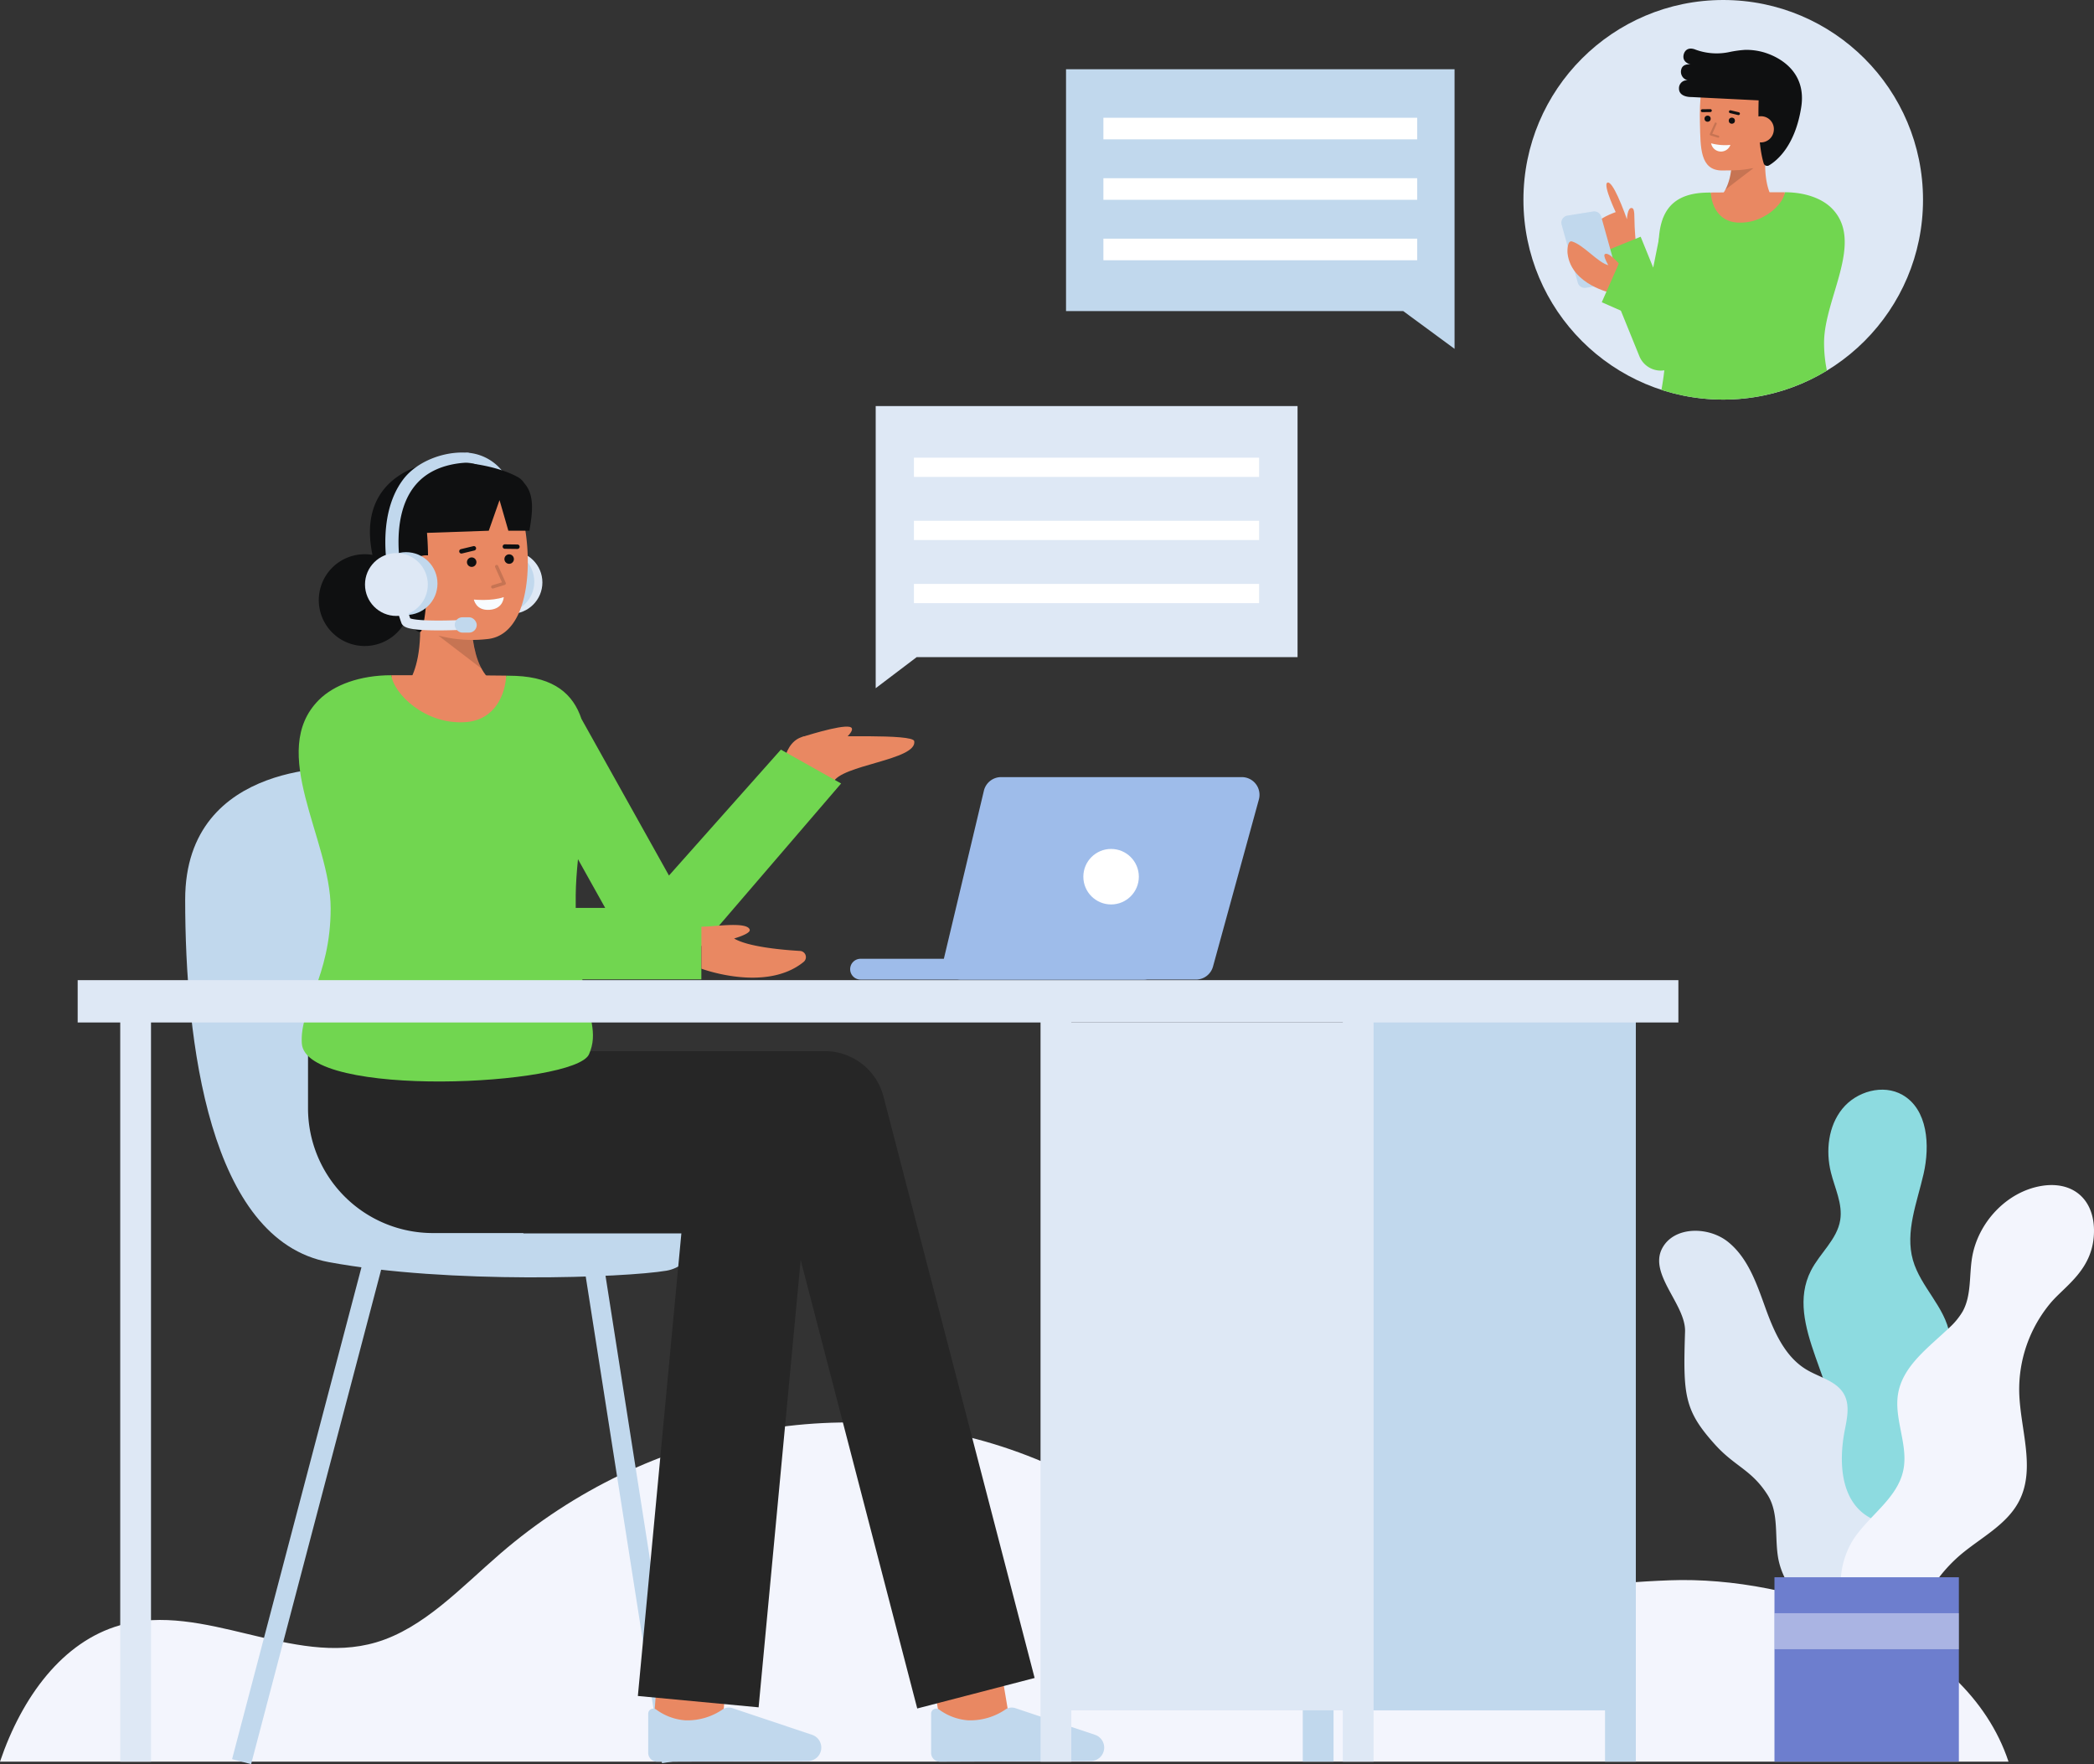 <svg id="Layer_1" data-name="Layer 1" xmlns="http://www.w3.org/2000/svg" viewBox="0 0 638.821 538.187">
  <rect x="0" y="0" width="638.821" height="538.187" fill="#333333" stroke="none"/>
  <path d="M612.743,537.428H0c6.714-19.814,19.113-36.622,36.592-41.609,25.568-7.285,52.627,12.747,78.139,5.214,14.494-4.274,25.9-16.731,37.9-27.075,45.235-39.029,107.222-50.565,160.755-29.908,27.979,10.793,53.474,29.667,82.135,37.691,37.063,10.38,75.822,1.772,113.936.354C546.569,480.713,599.754,498.219,612.743,537.428Z" fill="#f3f5fd"></path>
  <g>
    <rect x="14.053" y="457.055" width="160.001" height="6" transform="translate(-374.793 433.985) rotate(-75.263)" fill="#c1d8ed"></rect>
    <rect x="189.799" y="381.739" width="6" height="156.63" transform="translate(-68.935 35.417) rotate(-8.911)" fill="#c1d8ed"></rect>
    <path d="M106.056,234.254s-49.565-3.131-49.565,40.174,7.3,103.826,43.826,110.608,90.481,4.738,103.008,2.615c15.391-2.609,22.1-38.311,1.6-40.7C146.751,340.168,174.925,238.95,106.056,234.254Z" fill="#c1d8ed"></path>
  </g>
  <line x1="211.276" y1="508.282" x2="209.39" y2="532.741" fill="none" stroke="#e98862" stroke-miterlimit="10" stroke-width="21"></line>
  <path d="M246.465,537.241a4.107,4.107,0,0,0,4.089-4.125c0-.1,0-.2-.013-.3h0a4.109,4.109,0,0,0-2.658-3.529L223.44,521.1a3.463,3.463,0,0,0-2.872.32,19.1,19.1,0,0,1-11.468,3.4,17.023,17.023,0,0,1-8.82-3.223,1.548,1.548,0,0,0-2.528,1.2v11.952a2.678,2.678,0,0,0,2.678,2.678h.011Z" fill="#c1d8ed"></path>
  <line x1="294.58" y1="508.282" x2="298.694" y2="532.741" fill="none" stroke="#e98862" stroke-miterlimit="10" stroke-width="21"></line>
  <path d="M315.634,511.9,269.526,334.512a18.5,18.5,0,0,0-17.9-13.845H150.578v.065H93.969V338.08a38.087,38.087,0,0,0,38.086,38.088h27.61v.109h48.2L194.593,517.391l36.838,3.464L244.264,384.4l35.56,136.805Z" fill="#262626"></path>
  <g>
    <path d="M238.644,235.952s.15-12.011,8.735-11.386c5.416.394,31.151-.8,31.534,1.544.948,5.8-22.592,7.218-24.728,12.622Z" fill="#E98862"></path>
    <path d="M244.339,224.951s11.949-3.9,14.886-3.2c2.6.618-2.82,4.85-2.82,4.85Z" fill="#E98862"></path>
  </g>
  <path d="M213.963,288.655,256.6,239.021l-18.374-10.332L204.084,267.1l-26.7-47.791c-2.526-7.553-8.28-12.613-20.02-13.119-.63-.02-1.64-.05-2.94-.07-.26,5.5-34.33,5.48-35.05-.13-9.62.01-17.52,2.97-22.08,7.53-15.75,15.75,3.58,42.59,3.58,63.59s-9.5,30.42-8.8,41.2c1.1,16.94,83.43,12.94,87.62,3.31,2.81-6.452.087-11.3-2.056-22.837h36.324Zm-38.328-15.549c.041-3.533.314-7.23.689-10.992l8.3,14.86h-8.986c-.013-1.251-.018-2.529,0-3.868Z" fill="#71D650"></path>
  <path d="M154.425,206.116c-.26,5.5-3.26,13.59-12.48,14.19-12.31.82-21.85-8.71-22.57-14.32h.04C131.515,205.986,147.355,206.006,154.425,206.116Z" fill="#E98862"></path>
  <path d="M332.769,537.241a4.108,4.108,0,0,0,4.089-4.127c0-.1,0-.2-.013-.3h0a4.111,4.111,0,0,0-2.659-3.529L309.744,521.1a3.466,3.466,0,0,0-2.873.32,19.1,19.1,0,0,1-11.467,3.4,17.026,17.026,0,0,1-8.821-3.223,1.547,1.547,0,0,0-2.527,1.2v11.952a2.678,2.678,0,0,0,2.678,2.678h.011Z" fill="#c1d8ed"></path>
  <g>
    <rect x="36.678" y="308.471" width="9.391" height="228.957" fill="#dee8f5"></rect>
    <rect x="489.652" y="308.471" width="9.391" height="228.957" fill="#c1d8ed"></rect>
    <rect x="414.348" y="305.602" width="84.695" height="216.171" fill="#c1d8ed"></rect>
    <rect x="397.439" y="506.117" width="9.391" height="31.311" fill="#c1d8ed"></rect>
    <rect x="23.695" y="299.015" width="488.332" height="12.913" fill="#dee8f5"></rect>
    <rect x="409.652" y="308.471" width="9.391" height="228.957" fill="#dee8f5"></rect>
    <rect x="317.439" y="308.471" width="9.391" height="228.957" fill="#dee8f5"></rect>
    <rect x="322.135" y="311.946" width="92.213" height="209.827" fill="#dee8f5"></rect>
  </g>
  <path d="M244.086,290.105c-5.73-.337-15.891-1.278-20.13-3.793,2.149-.656,5.031-1.727,4.76-2.689-.711-2.531-10.674-.958-13.654-.958l-1.085.045v12.805s19.634,7.362,31.19-2.064A1.888,1.888,0,0,0,244.086,290.105Z" fill="#E98862"></path>
  <g>
    <g>
      <path d="M300.158,241.22l-12.142,50.972a5.4,5.4,0,0,0,4,6.5,5.457,5.457,0,0,0,1.247.147h71.584a5.4,5.4,0,0,0,5.206-3.969L384.048,243.9a5.4,5.4,0,0,0-5.206-6.828H305.41A5.4,5.4,0,0,0,300.158,241.22Z" fill="#9ebcea"></path>
      <path d="M262.532,298.841h86.519a3.172,3.172,0,0,0,3.172-3.172h0a3.172,3.172,0,0,0-3.172-3.172H262.532a3.172,3.172,0,0,0-3.172,3.172h0A3.172,3.172,0,0,0,262.532,298.841Z" fill="#9ebcea"></path>
    </g>
    <circle cx="338.963" cy="267.454" r="8.466" fill="#fff"></circle>
  </g>
  <g>
    <circle cx="155.886" cy="177.682" r="9.584" fill="#dee8f5"></circle>
    <path d="M157.555,178.8a2,2,0,0,0,1.533-1.387c.25-.83,2.892-20.361-4.755-32.129a14.908,14.908,0,0,0-11.558-7.164,2,2,0,0,0-2.2,1.783c-.114,1.1.685,1.083,1.784,1.2,5.331.552,6.139,2.646,8.642,6.4,6.747,10.13,4.309,28.572,4.254,28.757a2,2,0,0,0,2.3,2.541Z" fill="#c1d8ed"></path>
    <circle cx="153.411" cy="177.456" r="9.584" fill="#c1d8ed"></circle>
    <g>
      <path d="M150.211,207.937l-.78.09h-24.65c2-3.32,4.16-9.83,3.16-22l15.98-2.96S142.121,201.947,150.211,207.937Z" fill="#E98862"></path>
      <path d="M146.935,203.994,133.662,193.84l10.425-.108A28.741,28.741,0,0,0,146.935,203.994Z" opacity="0.15"></path>
      <path d="M118.88,177.866c1.106,6.388,4.592,12.438,10.227,14.5a40.5,40.5,0,0,0,19.358,2.616c17.489-1.434,14.03-41.2,5.726-48.927s-32.673-2.832-35.637,10.088C117.021,162.826,117.827,171.785,118.88,177.866Z" fill="#E98862"></path>
      <path d="M159.96,147.429a5.565,5.565,0,0,0-2.12-1.959c-7.766-4.224-22.16-5.685-29.073-3.617-8.02,2.4-18.076,9.123-15.5,25.426.109.686.226,1.348.347,2a14,14,0,1,0,9.9,20.562,24.661,24.661,0,0,0,3.839,2.723c.957.569,1.188.106,1.52-.957,1.16-3.711,2.3-18.388,1.39-29.045l18.846-.652,3.284-9.342,2.692,9.342h6.418C162.364,156.845,163.252,151.107,159.96,147.429Z" fill="#0f1011"></path>
      <g>
        <circle cx="143.898" cy="171.496" r="1.449" fill="#0f1011"></circle>
        <circle cx="155.33" cy="170.558" r="1.449" fill="#0f1011"></circle>
        <path d="M157.841,167.471h-.009l-3.839-.049a.681.681,0,0,1,.009-1.361h.009l3.838.048a.681.681,0,0,1-.008,1.362Z" fill="#0f1011"></path>
        <path d="M140.77,168.87a.681.681,0,0,1-.158-1.343l3.784-.91a.681.681,0,1,1,.319,1.324l-3.784.91A.687.687,0,0,1,140.77,168.87Z" fill="#0f1011"></path>
      </g>
      <path d="M136.361,175.041a6.143,6.143,0,1,1-12.245,1,6.042,6.042,0,0,1,5.62-6.624C134.114,169.278,136.083,171.66,136.361,175.041Z" fill="#E98862"></path>
      <g opacity="0.15">
        <path d="M150.33,179.533a.5.5,0,0,1-.147-.978l2.948-.905-2.062-4.591a.5.5,0,1,1,.912-.409l2.294,5.107a.5.5,0,0,1-.309.683l-3.489,1.071A.5.5,0,0,1,150.33,179.533Z"></path>
      </g>
      <path d="M144.569,182.907s5.348.565,9.1-.746c0,0-.029,3.523-4.262,3.87S144.569,182.907,144.569,182.907Z" fill="#f8fcff"></path>
    </g>
    <path d="M121.033,177.652l.087-.019a2,2,0,0,0,1.476-2.412c-.039-.165-3.867-16.566,3.554-26.489,3.5-4.681,9.054-7.245,16.52-7.625,1.089-.052,1.953.006,1.9-1.1a2.1,2.1,0,0,0-2.1-1.9c-6.874-.515-15.285,2.552-19.531,8.239-8.542,11.442-4.409,29.064-4.228,29.809A2,2,0,0,0,121.033,177.652Z" fill="#c1d8ed"></path>
    <circle cx="123.879" cy="178.033" r="9.584" fill="#c1d8ed"></circle>
    <circle cx="120.935" cy="178.321" r="9.584" fill="#dee8f5"></circle>
    <path d="M122.093,183.379a49.906,49.906,0,0,0,1.786,6.189c1.157,1.915,17.54,1.051,17.54,1.051" fill="none" stroke="#dee8f5" stroke-linecap="round" stroke-linejoin="round" stroke-width="3"></path>
    <rect x="138.723" y="188.306" width="6.721" height="4.69" rx="2.345" transform="translate(284.168 381.303) rotate(-180)" fill="#c1d8ed"></rect>
  </g>
  <polygon points="267.151 209.948 279.646 200.478 395.845 200.478 395.845 123.879 267.151 123.879 267.151 209.948" fill="#dee8f5"></polygon>
  <g>
    <circle cx="525.707" cy="60.952" r="60.952" fill="#dee8f5"></circle>
    <g>
      <path d="M491.3,78.644s-4.833-7.677-4.635-9.756,6.238-4.182,6.238-4.182-.874-1.838-1.653-3.856c-.9-2.329-1.671-4.9-.828-5.151.813-.247,2.046,1.866,3.176,4.322,1.452,3.154,2.733,6.872,2.733,6.872s.133-3.672,1.491-3.438c.558.1.794.759.8,3.392,0,3,.469,7.676.469,7.676Z" fill="#E98862"></path>
      <path d="M506.644,113.059a7.038,7.038,0,0,1-6.517-4.39L487.478,77.517l13.039-5.3,3.83,9.432,3.007-15.025,13.8,2.762L513.547,107.4a7.04,7.04,0,0,1-6.239,5.625C507.086,113.048,506.864,113.059,506.644,113.059Z" fill="#71D650"></path>
      <path d="M483.807,87.8l7.824-1.249a2.211,2.211,0,0,0,1.782-2.778l-4.922-17.667a2.212,2.212,0,0,0-2.48-1.591l-7.823,1.249a2.212,2.212,0,0,0-1.783,2.778l4.923,17.667A2.213,2.213,0,0,0,483.807,87.8Z" fill="#c1d8ed"></path>
      <path d="M496.407,83.172l-4.614,6.261s-12.4-2.486-13.566-12.041c-.134-1.1-.018-4.143,1.344-3.735,3.549,1.064,7.968,6.511,11.066,7.235-.707-1.266-1.57-3.053-1.013-3.38C491.086,76.653,495.02,81.84,496.407,83.172Z" fill="#E98862"></path>
      <path d="M556.472,104.552a41.472,41.472,0,0,0,.865,8.507,61.058,61.058,0,0,1-50.479,5.867,82.65,82.65,0,0,0,1.362-16.949c-.007-.381-.013-.768-.026-1.162L488.657,92.2l5.673-12.877,12.283,5.416c-1.472-13.29-1.517-25.314,13.405-25.96.407-.019,1.059-.032,1.9-.045.168,3.55,22.151,3.537,22.616-.084,6.209.007,11.3,1.911,14.251,4.86C568.948,73.675,556.472,91,556.472,104.552Z" fill="#71D650"></path>
      <path d="M521.916,58.733c.168,3.55,2.1,8.772,8.055,9.165,7.939.523,14.1-5.628,14.561-9.249h-.019C536.7,58.649,526.473,58.662,521.916,58.733Z" fill="#E98862"></path>
      <g>
        <path d="M538.5,50.426c-.007-.117-.007-.233-.007-.35,0-1.177.045-2.459.162-3.856l-1.463-.272L528.324,44.3a37.6,37.6,0,0,1-.11,6.9c-.026.259-.058.525-.1.79a.308.308,0,0,1-.013.071c-.051.349-.11.7-.174,1.048-.039.227-.085.453-.136.68-.052.291-.123.576-.2.861s-.155.563-.246.841-.175.55-.278.815a10.794,10.794,0,0,1-.686,1.521v.006a7.578,7.578,0,0,1-2.019,2.472H540.62C539.6,58.554,538.555,55.519,538.5,50.426Z" fill="#E98862"></path>
        <path d="M526.372,57.845l8.589-6.571-6.746-.07A18.584,18.584,0,0,1,526.372,57.845Z" opacity="0.15"></path>
        <path d="M544.527,40.937c-.716,4.134-2.972,8.049-6.618,9.384-4.329,1.585-7.536,1.692-12.527,1.692-6.811,0-6.586-7.1-6.777-14.261-.192-7.187.379-14.9,3.071-17.4,5.374-5,21.144-1.833,23.062,6.528C545.73,31.2,545.208,37,544.527,40.937Z" fill="#E98862"></path>
        <path d="M514.954,24.507a2.654,2.654,0,0,1-2.025-3.405c.506-1.844,2.869-1.435,2.869-1.435s-2.238-.409-2.238-2.363c0-1.231.946-3.316,3.8-2.124a18.689,18.689,0,0,0,10.069.731,33.437,33.437,0,0,1,4.988-.7l.009,0v0a19.254,19.254,0,0,1,5.7.763c5.189,1.553,13.044,6.207,11.374,16.756C547.639,44.5,542.115,49,539.684,50.446a1.107,1.107,0,0,1-1.629-.619c-.69-2.207-1.879-7.759-1.545-19.208-15.953-.782-20.543-1.02-20.543-1.02s-3.756.141-3.756-2.6A2.42,2.42,0,0,1,514.954,24.507Z" fill="#0f1011"></path>
        <g>
          <circle cx="528.337" cy="36.815" r="0.937" fill="#0f1011"></circle>
          <circle cx="520.939" cy="36.208" r="0.937" fill="#0f1011"></circle>
          <path d="M519.315,34.21h0l2.484-.031a.441.441,0,0,0,0-.881h-.006l-2.484.031a.441.441,0,0,0,.006.881Z" fill="#0f1011"></path>
          <path d="M530.361,35.115a.44.44,0,0,0,.1-.868l-2.449-.59a.441.441,0,1,0-.206.857l2.448.589A.415.415,0,0,0,530.361,35.115Z" fill="#0f1011"></path>
        </g>
        <path d="M533.215,39.109a3.975,3.975,0,1,0,7.923.65,3.909,3.909,0,0,0-3.637-4.287C534.668,35.38,533.394,36.921,533.215,39.109Z" fill="#E98862"></path>
        <g opacity="0.15">
          <path d="M524.175,42.015a.323.323,0,0,0,.1-.632l-1.907-.586,1.334-2.97a.324.324,0,0,0-.591-.266l-1.484,3.305a.325.325,0,0,0,.2.442L524.08,42A.313.313,0,0,0,524.175,42.015Z"></path>
        </g>
        <path d="M527.9,44.2a16.35,16.35,0,0,1-5.887-.482,3.056,3.056,0,0,0,5.887.482Z" fill="#f8fcff"></path>
      </g>
    </g>
  </g>
  <g>
    <g>
      <path d="M568.3,492.023c-6.563-1.884-11.5-7.756-13.467-14.3s-1.271-13.637.646-20.191c1.565-5.348,3.936-10.518,4.52-16.06,1.946-18.454-15.953-37.308-7.53-53.842,2.724-5.346,8-9.525,8.935-15.451.778-4.9-1.636-9.664-2.837-14.479-1.651-6.626-.814-14.146,3.485-19.452s12.423-7.625,18.347-4.227c7.749,4.445,8.42,15.418,6.429,24.125s-5.682,17.666-3.249,26.26c2.319,8.192,9.866,14.361,11.219,22.766,1.125,6.988-2.286,13.8-3.785,20.718-2.355,10.872.042,22.141.145,33.264S588.12,484.755,568.3,492.023Z" fill="#8ddbe0"></path>
      <path d="M558.17,493.08a23.091,23.091,0,0,1-15.616-17.32c-1.285-6.619.292-14.053-3.33-19.74-4.909-7.7-9.943-8.576-16.054-15.367-9.4-10.443-9.726-15.068-9.107-34.408.263-8.179-11.031-17.41-7.054-25.268,3.5-6.923,14.156-6.959,20.2-2.087s8.693,12.681,11.326,19.982,5.95,15.023,12.622,18.986c4,2.376,9.239,3.474,11.45,7.57,1.776,3.291.881,7.307.167,10.978-1.794,9.227-1.345,20.482,6.4,25.811,3.493,2.4,8.068,3.232,10.94,6.352,2.84,3.086,3.3,7.657,3.105,11.845a52.736,52.736,0,0,1-6.486,22.974" fill="#dee8f5"></path>
      <path d="M567.508,499.505A25.482,25.482,0,0,1,565.2,469.97c4.74-7.51,13.574-12.683,15.429-21.369,1.652-7.736-2.93-15.73-1.558-23.52,1.492-8.472,9.318-14.031,15.534-19.976a21.625,21.625,0,0,0,4.128-4.984c2.735-4.921,1.972-10.958,2.9-16.511,1.778-10.633,10.539-20.065,21.176-21.823,9.329-1.541,16.011,3.818,16.011,13.687,0,11.692-8.758,16.7-13.227,22a41.116,41.116,0,0,0-9.581,27.395c.315,11.162,5.067,23.046-.01,32.991-3.726,7.3-11.685,11.19-17.939,16.486a45.6,45.6,0,0,0-15.881,32.512" fill="#f3f5fd"></path>
    </g>
    <rect x="541.34" y="481.173" width="56.255" height="56.255" fill="#6D7ECE"></rect>
    <g opacity="0.42">
      <rect x="541.34" y="492.142" width="56.255" height="10.981" fill="#fff"></rect>
    </g>
  </g>
  <g>
    <path d="M443.746,106.422,428.09,94.908s-68.583,0-102.875,0V21.12H443.746Z" fill="#c1d8ed"></path>
    <rect x="336.618" y="35.923" width="95.725" height="6.587" fill="#fff"></rect>
    <rect x="336.618" y="54.366" width="95.725" height="6.587" fill="#fff"></rect>
    <rect x="336.618" y="72.808" width="95.725" height="6.587" fill="#fff"></rect>
  </g>
  <rect x="278.818" y="139.622" width="105.3" height="5.87" fill="#fff"></rect>
  <rect x="278.818" y="158.877" width="105.3" height="5.87" fill="#fff"></rect>
  <rect x="278.818" y="178.133" width="105.3" height="5.87" fill="#fff"></rect>
</svg>